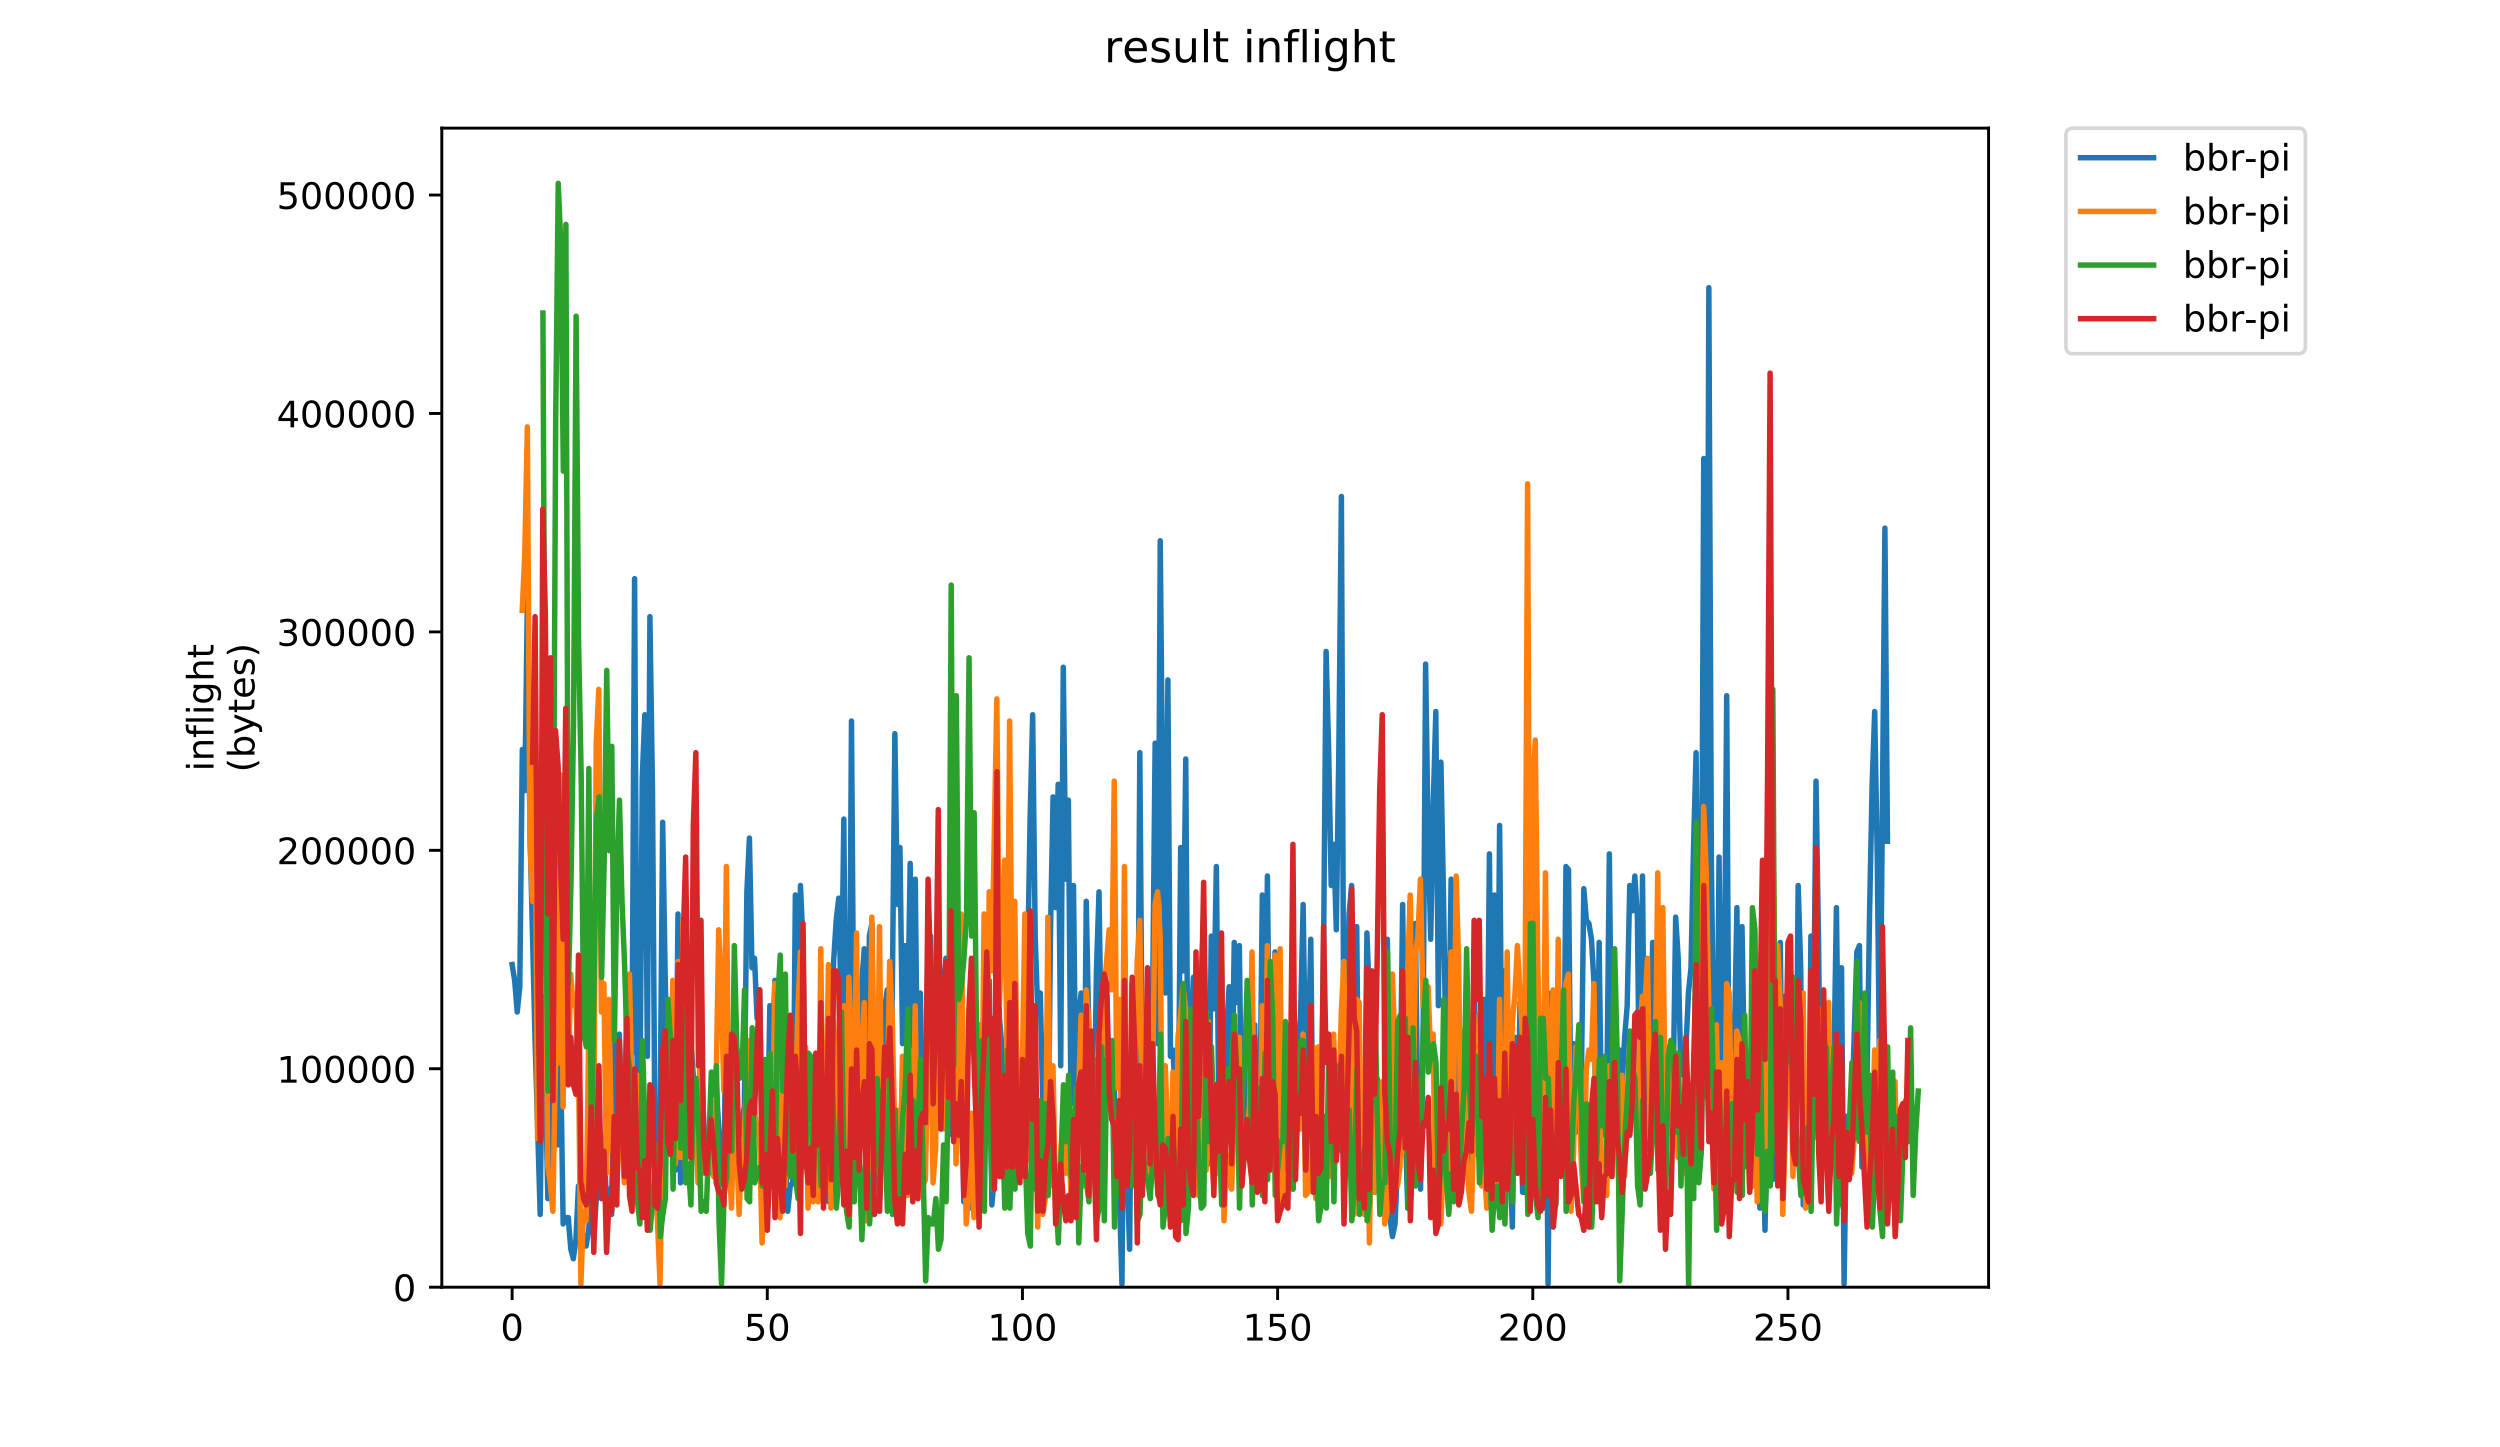 <?xml version="1.0" encoding="utf-8" standalone="no"?>
<!DOCTYPE svg PUBLIC "-//W3C//DTD SVG 1.1//EN"
  "http://www.w3.org/Graphics/SVG/1.1/DTD/svg11.dtd">
<!-- Created with matplotlib (https://matplotlib.org/) -->
<svg height="396pt" version="1.1" viewBox="0 0 684 396" width="684pt" xmlns="http://www.w3.org/2000/svg" xmlns:xlink="http://www.w3.org/1999/xlink">
 <defs>
  <style type="text/css">
*{stroke-linecap:butt;stroke-linejoin:round;}
  </style>
 </defs>
 <g id="figure_1">
  <g id="patch_1">
   <path d="M 0 396 
L 684 396 
L 684 0 
L 0 0 
z
" style="fill:#ffffff;"/>
  </g>
  <g id="axes_1">
   <g id="patch_2">
    <path d="M 120.879 352.174 
L 544.074 352.174 
L 544.074 35.062 
L 120.879 35.062 
z
" style="fill:#ffffff;"/>
   </g>
   <g id="matplotlib.axis_1">
    <g id="xtick_1">
     <g id="line2d_1">
      <defs>
       <path d="M 0 0 
L 0 3.5 
" id="meddf9f251f" style="stroke:#000000;stroke-width:0.8;"/>
      </defs>
      <g>
       <use style="stroke:#000000;stroke-width:0.8;" x="140.115" xlink:href="#meddf9f251f" y="352.174"/>
      </g>
     </g>
     <g id="text_1">
      <!-- 0 -->
      <defs>
       <path d="M 31.781 66.406 
Q 24.172 66.406 20.328 58.906 
Q 16.5 51.422 16.5 36.375 
Q 16.5 21.391 20.328 13.891 
Q 24.172 6.391 31.781 6.391 
Q 39.453 6.391 43.281 13.891 
Q 47.125 21.391 47.125 36.375 
Q 47.125 51.422 43.281 58.906 
Q 39.453 66.406 31.781 66.406 
z
M 31.781 74.219 
Q 44.047 74.219 50.516 64.516 
Q 56.984 54.828 56.984 36.375 
Q 56.984 17.969 50.516 8.266 
Q 44.047 -1.422 31.781 -1.422 
Q 19.531 -1.422 13.062 8.266 
Q 6.594 17.969 6.594 36.375 
Q 6.594 54.828 13.062 64.516 
Q 19.531 74.219 31.781 74.219 
z
" id="DejaVuSans-48"/>
      </defs>
      <g transform="translate(136.933 366.773)scale(0.1 -0.1)">
       <use xlink:href="#DejaVuSans-48"/>
      </g>
     </g>
    </g>
    <g id="xtick_2">
     <g id="line2d_2">
      <g>
       <use style="stroke:#000000;stroke-width:0.8;" x="209.928" xlink:href="#meddf9f251f" y="352.174"/>
      </g>
     </g>
     <g id="text_2">
      <!-- 50 -->
      <defs>
       <path d="M 10.797 72.906 
L 49.516 72.906 
L 49.516 64.594 
L 19.828 64.594 
L 19.828 46.734 
Q 21.969 47.469 24.109 47.828 
Q 26.266 48.188 28.422 48.188 
Q 40.625 48.188 47.75 41.5 
Q 54.891 34.812 54.891 23.391 
Q 54.891 11.625 47.562 5.094 
Q 40.234 -1.422 26.906 -1.422 
Q 22.312 -1.422 17.547 -0.641 
Q 12.797 0.141 7.719 1.703 
L 7.719 11.625 
Q 12.109 9.234 16.797 8.062 
Q 21.484 6.891 26.703 6.891 
Q 35.156 6.891 40.078 11.328 
Q 45.016 15.766 45.016 23.391 
Q 45.016 31 40.078 35.438 
Q 35.156 39.891 26.703 39.891 
Q 22.75 39.891 18.812 39.016 
Q 14.891 38.141 10.797 36.281 
z
" id="DejaVuSans-53"/>
      </defs>
      <g transform="translate(203.566 366.773)scale(0.1 -0.1)">
       <use xlink:href="#DejaVuSans-53"/>
       <use x="63.623" xlink:href="#DejaVuSans-48"/>
      </g>
     </g>
    </g>
    <g id="xtick_3">
     <g id="line2d_3">
      <g>
       <use style="stroke:#000000;stroke-width:0.8;" x="279.741" xlink:href="#meddf9f251f" y="352.174"/>
      </g>
     </g>
     <g id="text_3">
      <!-- 100 -->
      <defs>
       <path d="M 12.406 8.297 
L 28.516 8.297 
L 28.516 63.922 
L 10.984 60.406 
L 10.984 69.391 
L 28.422 72.906 
L 38.281 72.906 
L 38.281 8.297 
L 54.391 8.297 
L 54.391 0 
L 12.406 0 
z
" id="DejaVuSans-49"/>
      </defs>
      <g transform="translate(270.198 366.773)scale(0.1 -0.1)">
       <use xlink:href="#DejaVuSans-49"/>
       <use x="63.623" xlink:href="#DejaVuSans-48"/>
       <use x="127.246" xlink:href="#DejaVuSans-48"/>
      </g>
     </g>
    </g>
    <g id="xtick_4">
     <g id="line2d_4">
      <g>
       <use style="stroke:#000000;stroke-width:0.8;" x="349.555" xlink:href="#meddf9f251f" y="352.174"/>
      </g>
     </g>
     <g id="text_4">
      <!-- 150 -->
      <g transform="translate(340.011 366.773)scale(0.1 -0.1)">
       <use xlink:href="#DejaVuSans-49"/>
       <use x="63.623" xlink:href="#DejaVuSans-53"/>
       <use x="127.246" xlink:href="#DejaVuSans-48"/>
      </g>
     </g>
    </g>
    <g id="xtick_5">
     <g id="line2d_5">
      <g>
       <use style="stroke:#000000;stroke-width:0.8;" x="419.368" xlink:href="#meddf9f251f" y="352.174"/>
      </g>
     </g>
     <g id="text_5">
      <!-- 200 -->
      <defs>
       <path d="M 19.188 8.297 
L 53.609 8.297 
L 53.609 0 
L 7.328 0 
L 7.328 8.297 
Q 12.938 14.109 22.625 23.891 
Q 32.328 33.688 34.812 36.531 
Q 39.547 41.844 41.422 45.531 
Q 43.312 49.219 43.312 52.781 
Q 43.312 58.594 39.234 62.25 
Q 35.156 65.922 28.609 65.922 
Q 23.969 65.922 18.812 64.312 
Q 13.672 62.703 7.812 59.422 
L 7.812 69.391 
Q 13.766 71.781 18.938 73 
Q 24.125 74.219 28.422 74.219 
Q 39.75 74.219 46.484 68.547 
Q 53.219 62.891 53.219 53.422 
Q 53.219 48.922 51.531 44.891 
Q 49.859 40.875 45.406 35.406 
Q 44.188 33.984 37.641 27.219 
Q 31.109 20.453 19.188 8.297 
z
" id="DejaVuSans-50"/>
      </defs>
      <g transform="translate(409.824 366.773)scale(0.1 -0.1)">
       <use xlink:href="#DejaVuSans-50"/>
       <use x="63.623" xlink:href="#DejaVuSans-48"/>
       <use x="127.246" xlink:href="#DejaVuSans-48"/>
      </g>
     </g>
    </g>
    <g id="xtick_6">
     <g id="line2d_6">
      <g>
       <use style="stroke:#000000;stroke-width:0.8;" x="489.181" xlink:href="#meddf9f251f" y="352.174"/>
      </g>
     </g>
     <g id="text_6">
      <!-- 250 -->
      <g transform="translate(479.638 366.773)scale(0.1 -0.1)">
       <use xlink:href="#DejaVuSans-50"/>
       <use x="63.623" xlink:href="#DejaVuSans-53"/>
       <use x="127.246" xlink:href="#DejaVuSans-48"/>
      </g>
     </g>
    </g>
   </g>
   <g id="matplotlib.axis_2">
    <g id="ytick_1">
     <g id="line2d_7">
      <defs>
       <path d="M 0 0 
L -3.5 0 
" id="m43eecba543" style="stroke:#000000;stroke-width:0.8;"/>
      </defs>
      <g>
       <use style="stroke:#000000;stroke-width:0.8;" x="120.879" xlink:href="#m43eecba543" y="352.174"/>
      </g>
     </g>
     <g id="text_7">
      <!-- 0 -->
      <g transform="translate(107.516 355.973)scale(0.1 -0.1)">
       <use xlink:href="#DejaVuSans-48"/>
      </g>
     </g>
    </g>
    <g id="ytick_2">
     <g id="line2d_8">
      <g>
       <use style="stroke:#000000;stroke-width:0.8;" x="120.879" xlink:href="#m43eecba543" y="292.412"/>
      </g>
     </g>
     <g id="text_8">
      <!-- 100000 -->
      <g transform="translate(75.704 296.211)scale(0.1 -0.1)">
       <use xlink:href="#DejaVuSans-49"/>
       <use x="63.623" xlink:href="#DejaVuSans-48"/>
       <use x="127.246" xlink:href="#DejaVuSans-48"/>
       <use x="190.869" xlink:href="#DejaVuSans-48"/>
       <use x="254.492" xlink:href="#DejaVuSans-48"/>
       <use x="318.115" xlink:href="#DejaVuSans-48"/>
      </g>
     </g>
    </g>
    <g id="ytick_3">
     <g id="line2d_9">
      <g>
       <use style="stroke:#000000;stroke-width:0.8;" x="120.879" xlink:href="#m43eecba543" y="232.649"/>
      </g>
     </g>
     <g id="text_9">
      <!-- 200000 -->
      <g transform="translate(75.704 236.448)scale(0.1 -0.1)">
       <use xlink:href="#DejaVuSans-50"/>
       <use x="63.623" xlink:href="#DejaVuSans-48"/>
       <use x="127.246" xlink:href="#DejaVuSans-48"/>
       <use x="190.869" xlink:href="#DejaVuSans-48"/>
       <use x="254.492" xlink:href="#DejaVuSans-48"/>
       <use x="318.115" xlink:href="#DejaVuSans-48"/>
      </g>
     </g>
    </g>
    <g id="ytick_4">
     <g id="line2d_10">
      <g>
       <use style="stroke:#000000;stroke-width:0.8;" x="120.879" xlink:href="#m43eecba543" y="172.887"/>
      </g>
     </g>
     <g id="text_10">
      <!-- 300000 -->
      <defs>
       <path d="M 40.578 39.312 
Q 47.656 37.797 51.625 33 
Q 55.609 28.219 55.609 21.188 
Q 55.609 10.406 48.188 4.484 
Q 40.766 -1.422 27.094 -1.422 
Q 22.516 -1.422 17.656 -0.516 
Q 12.797 0.391 7.625 2.203 
L 7.625 11.719 
Q 11.719 9.328 16.594 8.109 
Q 21.484 6.891 26.812 6.891 
Q 36.078 6.891 40.938 10.547 
Q 45.797 14.203 45.797 21.188 
Q 45.797 27.641 41.281 31.266 
Q 36.766 34.906 28.719 34.906 
L 20.219 34.906 
L 20.219 43.016 
L 29.109 43.016 
Q 36.375 43.016 40.234 45.922 
Q 44.094 48.828 44.094 54.297 
Q 44.094 59.906 40.109 62.906 
Q 36.141 65.922 28.719 65.922 
Q 24.656 65.922 20.016 65.031 
Q 15.375 64.156 9.812 62.312 
L 9.812 71.094 
Q 15.438 72.656 20.344 73.438 
Q 25.25 74.219 29.594 74.219 
Q 40.828 74.219 47.359 69.109 
Q 53.906 64.016 53.906 55.328 
Q 53.906 49.266 50.438 45.094 
Q 46.969 40.922 40.578 39.312 
z
" id="DejaVuSans-51"/>
      </defs>
      <g transform="translate(75.704 176.686)scale(0.1 -0.1)">
       <use xlink:href="#DejaVuSans-51"/>
       <use x="63.623" xlink:href="#DejaVuSans-48"/>
       <use x="127.246" xlink:href="#DejaVuSans-48"/>
       <use x="190.869" xlink:href="#DejaVuSans-48"/>
       <use x="254.492" xlink:href="#DejaVuSans-48"/>
       <use x="318.115" xlink:href="#DejaVuSans-48"/>
      </g>
     </g>
    </g>
    <g id="ytick_5">
     <g id="line2d_11">
      <g>
       <use style="stroke:#000000;stroke-width:0.8;" x="120.879" xlink:href="#m43eecba543" y="113.124"/>
      </g>
     </g>
     <g id="text_11">
      <!-- 400000 -->
      <defs>
       <path d="M 37.797 64.312 
L 12.891 25.391 
L 37.797 25.391 
z
M 35.203 72.906 
L 47.609 72.906 
L 47.609 25.391 
L 58.016 25.391 
L 58.016 17.188 
L 47.609 17.188 
L 47.609 0 
L 37.797 0 
L 37.797 17.188 
L 4.891 17.188 
L 4.891 26.703 
z
" id="DejaVuSans-52"/>
      </defs>
      <g transform="translate(75.704 116.923)scale(0.1 -0.1)">
       <use xlink:href="#DejaVuSans-52"/>
       <use x="63.623" xlink:href="#DejaVuSans-48"/>
       <use x="127.246" xlink:href="#DejaVuSans-48"/>
       <use x="190.869" xlink:href="#DejaVuSans-48"/>
       <use x="254.492" xlink:href="#DejaVuSans-48"/>
       <use x="318.115" xlink:href="#DejaVuSans-48"/>
      </g>
     </g>
    </g>
    <g id="ytick_6">
     <g id="line2d_12">
      <g>
       <use style="stroke:#000000;stroke-width:0.8;" x="120.879" xlink:href="#m43eecba543" y="53.362"/>
      </g>
     </g>
     <g id="text_12">
      <!-- 500000 -->
      <g transform="translate(75.704 57.161)scale(0.1 -0.1)">
       <use xlink:href="#DejaVuSans-53"/>
       <use x="63.623" xlink:href="#DejaVuSans-48"/>
       <use x="127.246" xlink:href="#DejaVuSans-48"/>
       <use x="190.869" xlink:href="#DejaVuSans-48"/>
       <use x="254.492" xlink:href="#DejaVuSans-48"/>
       <use x="318.115" xlink:href="#DejaVuSans-48"/>
      </g>
     </g>
    </g>
    <g id="text_13">
     <!-- inflight -->
     <defs>
      <path d="M 9.422 54.688 
L 18.406 54.688 
L 18.406 0 
L 9.422 0 
z
M 9.422 75.984 
L 18.406 75.984 
L 18.406 64.594 
L 9.422 64.594 
z
" id="DejaVuSans-105"/>
      <path d="M 54.891 33.016 
L 54.891 0 
L 45.906 0 
L 45.906 32.719 
Q 45.906 40.484 42.875 44.328 
Q 39.844 48.188 33.797 48.188 
Q 26.516 48.188 22.312 43.547 
Q 18.109 38.922 18.109 30.906 
L 18.109 0 
L 9.078 0 
L 9.078 54.688 
L 18.109 54.688 
L 18.109 46.188 
Q 21.344 51.125 25.703 53.562 
Q 30.078 56 35.797 56 
Q 45.219 56 50.047 50.172 
Q 54.891 44.344 54.891 33.016 
z
" id="DejaVuSans-110"/>
      <path d="M 37.109 75.984 
L 37.109 68.5 
L 28.516 68.5 
Q 23.688 68.5 21.797 66.547 
Q 19.922 64.594 19.922 59.516 
L 19.922 54.688 
L 34.719 54.688 
L 34.719 47.703 
L 19.922 47.703 
L 19.922 0 
L 10.891 0 
L 10.891 47.703 
L 2.297 47.703 
L 2.297 54.688 
L 10.891 54.688 
L 10.891 58.5 
Q 10.891 67.625 15.141 71.797 
Q 19.391 75.984 28.609 75.984 
z
" id="DejaVuSans-102"/>
      <path d="M 9.422 75.984 
L 18.406 75.984 
L 18.406 0 
L 9.422 0 
z
" id="DejaVuSans-108"/>
      <path d="M 45.406 27.984 
Q 45.406 37.75 41.375 43.109 
Q 37.359 48.484 30.078 48.484 
Q 22.859 48.484 18.828 43.109 
Q 14.797 37.75 14.797 27.984 
Q 14.797 18.266 18.828 12.891 
Q 22.859 7.516 30.078 7.516 
Q 37.359 7.516 41.375 12.891 
Q 45.406 18.266 45.406 27.984 
z
M 54.391 6.781 
Q 54.391 -7.172 48.188 -13.984 
Q 42 -20.797 29.203 -20.797 
Q 24.469 -20.797 20.266 -20.094 
Q 16.062 -19.391 12.109 -17.922 
L 12.109 -9.188 
Q 16.062 -11.328 19.922 -12.344 
Q 23.781 -13.375 27.781 -13.375 
Q 36.625 -13.375 41.016 -8.766 
Q 45.406 -4.156 45.406 5.172 
L 45.406 9.625 
Q 42.625 4.781 38.281 2.391 
Q 33.938 0 27.875 0 
Q 17.828 0 11.672 7.656 
Q 5.516 15.328 5.516 27.984 
Q 5.516 40.672 11.672 48.328 
Q 17.828 56 27.875 56 
Q 33.938 56 38.281 53.609 
Q 42.625 51.219 45.406 46.391 
L 45.406 54.688 
L 54.391 54.688 
z
" id="DejaVuSans-103"/>
      <path d="M 54.891 33.016 
L 54.891 0 
L 45.906 0 
L 45.906 32.719 
Q 45.906 40.484 42.875 44.328 
Q 39.844 48.188 33.797 48.188 
Q 26.516 48.188 22.312 43.547 
Q 18.109 38.922 18.109 30.906 
L 18.109 0 
L 9.078 0 
L 9.078 75.984 
L 18.109 75.984 
L 18.109 46.188 
Q 21.344 51.125 25.703 53.562 
Q 30.078 56 35.797 56 
Q 45.219 56 50.047 50.172 
Q 54.891 44.344 54.891 33.016 
z
" id="DejaVuSans-104"/>
      <path d="M 18.312 70.219 
L 18.312 54.688 
L 36.812 54.688 
L 36.812 47.703 
L 18.312 47.703 
L 18.312 18.016 
Q 18.312 11.328 20.141 9.422 
Q 21.969 7.516 27.594 7.516 
L 36.812 7.516 
L 36.812 0 
L 27.594 0 
Q 17.188 0 13.234 3.875 
Q 9.281 7.766 9.281 18.016 
L 9.281 47.703 
L 2.688 47.703 
L 2.688 54.688 
L 9.281 54.688 
L 9.281 70.219 
z
" id="DejaVuSans-116"/>
     </defs>
     <g transform="translate(58.426 211.018)rotate(-90)scale(0.1 -0.1)">
      <use xlink:href="#DejaVuSans-105"/>
      <use x="27.783" xlink:href="#DejaVuSans-110"/>
      <use x="91.162" xlink:href="#DejaVuSans-102"/>
      <use x="126.367" xlink:href="#DejaVuSans-108"/>
      <use x="154.15" xlink:href="#DejaVuSans-105"/>
      <use x="181.934" xlink:href="#DejaVuSans-103"/>
      <use x="245.41" xlink:href="#DejaVuSans-104"/>
      <use x="308.789" xlink:href="#DejaVuSans-116"/>
     </g>
     <!-- (bytes) -->
     <defs>
      <path d="M 31 75.875 
Q 24.469 64.656 21.281 53.656 
Q 18.109 42.672 18.109 31.391 
Q 18.109 20.125 21.312 9.062 
Q 24.516 -2 31 -13.188 
L 23.188 -13.188 
Q 15.875 -1.703 12.234 9.375 
Q 8.594 20.453 8.594 31.391 
Q 8.594 42.281 12.203 53.312 
Q 15.828 64.359 23.188 75.875 
z
" id="DejaVuSans-40"/>
      <path d="M 48.688 27.297 
Q 48.688 37.203 44.609 42.844 
Q 40.531 48.484 33.406 48.484 
Q 26.266 48.484 22.188 42.844 
Q 18.109 37.203 18.109 27.297 
Q 18.109 17.391 22.188 11.75 
Q 26.266 6.109 33.406 6.109 
Q 40.531 6.109 44.609 11.75 
Q 48.688 17.391 48.688 27.297 
z
M 18.109 46.391 
Q 20.953 51.266 25.266 53.625 
Q 29.594 56 35.594 56 
Q 45.562 56 51.781 48.094 
Q 58.016 40.188 58.016 27.297 
Q 58.016 14.406 51.781 6.484 
Q 45.562 -1.422 35.594 -1.422 
Q 29.594 -1.422 25.266 0.953 
Q 20.953 3.328 18.109 8.203 
L 18.109 0 
L 9.078 0 
L 9.078 75.984 
L 18.109 75.984 
z
" id="DejaVuSans-98"/>
      <path d="M 32.172 -5.078 
Q 28.375 -14.844 24.75 -17.812 
Q 21.141 -20.797 15.094 -20.797 
L 7.906 -20.797 
L 7.906 -13.281 
L 13.188 -13.281 
Q 16.891 -13.281 18.938 -11.516 
Q 21 -9.766 23.484 -3.219 
L 25.094 0.875 
L 2.984 54.688 
L 12.5 54.688 
L 29.594 11.922 
L 46.688 54.688 
L 56.203 54.688 
z
" id="DejaVuSans-121"/>
      <path d="M 56.203 29.594 
L 56.203 25.203 
L 14.891 25.203 
Q 15.484 15.922 20.484 11.062 
Q 25.484 6.203 34.422 6.203 
Q 39.594 6.203 44.453 7.469 
Q 49.312 8.734 54.109 11.281 
L 54.109 2.781 
Q 49.266 0.734 44.188 -0.344 
Q 39.109 -1.422 33.891 -1.422 
Q 20.797 -1.422 13.156 6.188 
Q 5.516 13.812 5.516 26.812 
Q 5.516 40.234 12.766 48.109 
Q 20.016 56 32.328 56 
Q 43.359 56 49.781 48.891 
Q 56.203 41.797 56.203 29.594 
z
M 47.219 32.234 
Q 47.125 39.594 43.094 43.984 
Q 39.062 48.391 32.422 48.391 
Q 24.906 48.391 20.391 44.141 
Q 15.875 39.891 15.188 32.172 
z
" id="DejaVuSans-101"/>
      <path d="M 44.281 53.078 
L 44.281 44.578 
Q 40.484 46.531 36.375 47.5 
Q 32.281 48.484 27.875 48.484 
Q 21.188 48.484 17.844 46.438 
Q 14.5 44.391 14.5 40.281 
Q 14.5 37.156 16.891 35.375 
Q 19.281 33.594 26.516 31.984 
L 29.594 31.297 
Q 39.156 29.25 43.188 25.516 
Q 47.219 21.781 47.219 15.094 
Q 47.219 7.469 41.188 3.016 
Q 35.156 -1.422 24.609 -1.422 
Q 20.219 -1.422 15.453 -0.562 
Q 10.688 0.297 5.422 2 
L 5.422 11.281 
Q 10.406 8.688 15.234 7.391 
Q 20.062 6.109 24.812 6.109 
Q 31.156 6.109 34.562 8.281 
Q 37.984 10.453 37.984 14.406 
Q 37.984 18.062 35.516 20.016 
Q 33.062 21.969 24.703 23.781 
L 21.578 24.516 
Q 13.234 26.266 9.516 29.906 
Q 5.812 33.547 5.812 39.891 
Q 5.812 47.609 11.281 51.797 
Q 16.75 56 26.812 56 
Q 31.781 56 36.172 55.266 
Q 40.578 54.547 44.281 53.078 
z
" id="DejaVuSans-115"/>
      <path d="M 8.016 75.875 
L 15.828 75.875 
Q 23.141 64.359 26.781 53.312 
Q 30.422 42.281 30.422 31.391 
Q 30.422 20.453 26.781 9.375 
Q 23.141 -1.703 15.828 -13.188 
L 8.016 -13.188 
Q 14.5 -2 17.703 9.062 
Q 20.906 20.125 20.906 31.391 
Q 20.906 42.672 17.703 53.656 
Q 14.5 64.656 8.016 75.875 
z
" id="DejaVuSans-41"/>
     </defs>
     <g transform="translate(69.624 211.295)rotate(-90)scale(0.1 -0.1)">
      <use xlink:href="#DejaVuSans-40"/>
      <use x="39.014" xlink:href="#DejaVuSans-98"/>
      <use x="102.49" xlink:href="#DejaVuSans-121"/>
      <use x="161.67" xlink:href="#DejaVuSans-116"/>
      <use x="200.879" xlink:href="#DejaVuSans-101"/>
      <use x="262.402" xlink:href="#DejaVuSans-115"/>
      <use x="314.502" xlink:href="#DejaVuSans-41"/>
     </g>
    </g>
   </g>
   <g id="line2d_13">
    <path clip-path="url(#p3754d64831)" d="M 140.115 263.907 
L 140.813 268.234 
L 141.511 276.888 
L 142.209 269.965 
L 142.907 205.063 
L 143.605 216.312 
L 144.304 162.66 
L 145.002 227.562 
L 146.398 284.676 
L 147.794 332.271 
L 148.492 272.561 
L 149.19 293.33 
L 149.889 327.944 
L 150.587 316.694 
L 151.285 288.137 
L 151.983 283.811 
L 152.681 313.233 
L 153.379 289.868 
L 154.077 334.867 
L 154.776 333.136 
L 155.474 333.136 
L 156.172 341.79 
L 156.87 344.386 
L 157.568 339.194 
L 158.266 324.483 
L 158.964 336.598 
L 159.662 338.328 
L 160.361 340.924 
L 161.059 336.598 
L 161.757 327.079 
L 162.455 338.328 
L 163.153 327.944 
L 163.851 321.021 
L 165.248 310.637 
L 165.946 330.54 
L 166.644 325.348 
L 167.342 332.271 
L 168.04 285.541 
L 168.738 314.098 
L 169.436 282.945 
L 170.134 309.771 
L 170.833 312.368 
L 171.531 269.965 
L 172.229 292.464 
L 172.927 287.272 
L 173.625 158.333 
L 174.323 294.195 
L 175.021 310.637 
L 175.72 212.851 
L 176.418 195.544 
L 177.116 289.003 
L 177.814 168.718 
L 178.512 215.447 
L 179.21 314.964 
L 179.908 318.425 
L 180.606 304.579 
L 181.305 224.966 
L 182.003 267.369 
L 182.701 300.252 
L 183.399 314.964 
L 184.097 269.099 
L 184.795 320.156 
L 185.493 250.062 
L 186.192 323.617 
L 186.89 284.676 
L 187.588 284.676 
L 188.286 296.791 
L 188.984 284.676 
L 190.38 303.714 
L 191.078 323.617 
L 191.777 288.137 
L 192.475 305.445 
L 193.173 319.29 
L 193.871 321.021 
L 194.569 308.041 
L 195.267 304.579 
L 195.965 296.791 
L 196.664 308.906 
L 197.362 314.964 
L 198.06 324.483 
L 198.758 263.042 
L 199.456 314.098 
L 200.154 324.483 
L 200.852 287.272 
L 201.55 298.522 
L 202.249 322.752 
L 202.947 306.31 
L 203.645 302.849 
L 204.343 244.004 
L 205.041 229.293 
L 205.739 264.773 
L 206.437 262.177 
L 207.136 278.618 
L 207.834 270.83 
L 208.532 310.637 
L 209.23 297.656 
L 209.928 316.694 
L 210.626 275.157 
L 211.324 287.272 
L 212.022 268.234 
L 212.721 320.156 
L 213.419 325.348 
L 214.117 323.617 
L 214.815 314.098 
L 215.513 331.405 
L 216.211 324.483 
L 216.909 323.617 
L 217.608 244.869 
L 218.306 285.541 
L 219.004 242.273 
L 219.702 257.85 
L 220.4 319.29 
L 221.098 319.29 
L 221.796 308.906 
L 222.494 325.348 
L 223.193 296.791 
L 223.891 314.964 
L 224.589 293.33 
L 225.287 316.694 
L 225.985 321.021 
L 226.683 328.809 
L 227.381 289.868 
L 228.08 263.042 
L 228.778 251.792 
L 229.476 245.735 
L 230.174 276.888 
L 230.872 224.101 
L 231.57 311.502 
L 232.268 307.175 
L 232.966 197.274 
L 233.665 295.06 
L 234.363 280.349 
L 235.061 310.637 
L 235.759 269.099 
L 236.457 259.581 
L 237.155 323.617 
L 237.853 256.119 
L 238.552 252.658 
L 239.25 315.829 
L 239.948 310.637 
L 240.646 327.944 
L 241.344 305.445 
L 242.042 276.022 
L 242.74 270.83 
L 243.438 305.445 
L 244.137 271.696 
L 244.835 200.736 
L 245.533 247.465 
L 246.231 231.889 
L 246.929 285.541 
L 247.627 258.715 
L 248.325 280.349 
L 249.024 236.216 
L 249.722 297.656 
L 250.42 240.543 
L 251.118 307.175 
L 251.816 271.696 
L 252.514 312.368 
L 253.212 314.964 
L 253.91 256.984 
L 254.609 256.119 
L 255.307 293.33 
L 256.703 257.85 
L 257.401 272.561 
L 258.099 272.561 
L 258.797 262.177 
L 259.496 310.637 
L 260.194 288.137 
L 260.892 294.195 
L 261.59 313.233 
L 262.288 258.715 
L 262.986 276.022 
L 263.684 328.809 
L 264.382 321.887 
L 265.081 316.694 
L 265.779 330.54 
L 266.477 325.348 
L 267.175 322.752 
L 267.873 322.752 
L 268.571 313.233 
L 269.269 292.464 
L 269.968 276.022 
L 270.666 268.234 
L 271.364 329.675 
L 272.062 321.887 
L 272.76 244.004 
L 273.458 278.618 
L 274.854 295.06 
L 275.553 302.849 
L 276.251 327.944 
L 276.949 286.407 
L 277.647 263.907 
L 278.345 312.368 
L 279.043 314.964 
L 279.741 295.926 
L 280.44 304.579 
L 281.836 224.101 
L 282.534 195.544 
L 283.232 256.119 
L 283.93 276.888 
L 284.628 271.696 
L 285.326 303.714 
L 286.025 301.983 
L 286.723 323.617 
L 287.421 254.388 
L 288.119 218.043 
L 288.817 248.331 
L 289.515 214.582 
L 290.213 291.599 
L 290.911 182.563 
L 291.61 240.543 
L 292.308 218.909 
L 293.006 301.983 
L 293.704 242.273 
L 294.402 303.714 
L 295.1 278.618 
L 295.798 271.696 
L 296.497 323.617 
L 297.195 246.6 
L 297.893 282.08 
L 298.591 306.31 
L 299.289 312.368 
L 299.987 265.638 
L 300.685 244.004 
L 301.383 291.599 
L 302.082 283.811 
L 302.78 272.561 
L 303.478 301.118 
L 304.176 303.714 
L 304.874 296.791 
L 305.572 327.079 
L 306.27 327.079 
L 306.969 351.309 
L 307.667 269.099 
L 308.365 320.156 
L 309.063 341.79 
L 309.761 269.099 
L 310.459 295.06 
L 311.157 315.829 
L 311.855 205.928 
L 312.554 299.387 
L 313.252 301.118 
L 313.95 307.175 
L 314.648 308.041 
L 315.346 274.292 
L 316.044 203.332 
L 316.742 285.541 
L 317.441 147.949 
L 318.139 223.235 
L 318.837 271.696 
L 319.535 186.025 
L 320.233 289.003 
L 320.931 287.272 
L 322.327 315.829 
L 323.026 231.889 
L 323.724 265.638 
L 324.422 207.659 
L 325.12 318.425 
L 325.818 282.945 
L 326.516 267.369 
L 327.214 275.157 
L 327.913 316.694 
L 328.611 269.965 
L 329.309 250.927 
L 330.007 297.656 
L 330.705 318.425 
L 331.403 256.119 
L 332.101 276.022 
L 332.799 237.081 
L 333.498 308.041 
L 334.196 263.042 
L 334.894 321.887 
L 335.592 282.08 
L 336.29 269.965 
L 336.988 306.31 
L 337.686 257.85 
L 338.385 274.292 
L 339.083 258.715 
L 339.781 314.098 
L 340.479 316.694 
L 341.177 291.599 
L 341.875 307.175 
L 342.573 309.771 
L 343.271 280.349 
L 343.97 320.156 
L 344.668 308.906 
L 345.366 244.869 
L 346.064 304.579 
L 346.762 239.677 
L 347.46 304.579 
L 348.158 285.541 
L 348.857 260.446 
L 349.555 322.752 
L 350.951 324.483 
L 351.649 305.445 
L 352.347 321.021 
L 353.045 280.349 
L 353.743 315.829 
L 354.442 302.849 
L 355.14 286.407 
L 355.838 277.753 
L 356.536 247.465 
L 357.234 295.06 
L 357.932 288.137 
L 358.63 256.984 
L 359.329 321.887 
L 360.027 306.31 
L 360.725 325.348 
L 361.423 308.041 
L 362.121 260.446 
L 362.819 178.237 
L 363.517 205.063 
L 364.215 242.273 
L 364.914 231.024 
L 365.612 254.388 
L 366.31 205.063 
L 367.008 135.834 
L 367.706 298.522 
L 368.404 282.945 
L 369.102 250.062 
L 369.801 242.273 
L 370.499 325.348 
L 371.197 253.523 
L 371.895 326.213 
L 372.593 314.098 
L 373.291 315.829 
L 373.989 255.254 
L 374.687 274.292 
L 375.386 273.426 
L 376.084 326.213 
L 376.782 295.06 
L 377.48 301.118 
L 378.876 331.405 
L 379.574 256.984 
L 380.273 333.136 
L 380.971 338.328 
L 381.669 334.867 
L 383.065 302.849 
L 383.763 247.465 
L 384.461 308.041 
L 385.159 330.54 
L 385.858 246.6 
L 386.556 309.771 
L 387.254 252.658 
L 387.952 309.771 
L 388.65 325.348 
L 389.348 286.407 
L 390.046 181.698 
L 390.745 229.293 
L 391.443 256.984 
L 392.141 219.774 
L 392.839 194.678 
L 393.537 275.157 
L 394.235 208.524 
L 394.933 244.869 
L 395.631 290.734 
L 396.33 288.137 
L 397.028 240.543 
L 397.726 292.464 
L 398.424 249.196 
L 399.122 326.213 
L 399.82 306.31 
L 400.518 300.252 
L 401.217 289.003 
L 401.915 309.771 
L 402.613 320.156 
L 403.311 270.83 
L 404.009 303.714 
L 404.707 280.349 
L 405.405 308.906 
L 406.103 273.426 
L 406.802 308.041 
L 407.5 233.62 
L 408.198 310.637 
L 408.896 244.869 
L 409.594 307.175 
L 410.292 225.831 
L 410.99 303.714 
L 411.689 265.638 
L 412.387 322.752 
L 413.085 316.694 
L 413.783 335.732 
L 414.481 283.811 
L 415.179 316.694 
L 415.877 274.292 
L 416.575 326.213 
L 417.274 326.213 
L 417.972 186.025 
L 418.67 325.348 
L 419.368 243.139 
L 420.066 316.694 
L 420.764 291.599 
L 421.462 308.906 
L 422.161 330.54 
L 422.859 271.696 
L 423.557 351.309 
L 424.255 271.696 
L 424.953 327.079 
L 425.651 329.675 
L 426.349 267.369 
L 427.047 306.31 
L 427.746 308.906 
L 428.444 237.081 
L 429.142 237.946 
L 429.84 310.637 
L 430.538 285.541 
L 431.236 309.771 
L 431.934 308.041 
L 432.633 297.656 
L 433.331 243.139 
L 434.029 251.792 
L 434.727 252.658 
L 435.425 256.984 
L 436.123 269.099 
L 436.821 320.156 
L 437.519 257.85 
L 438.218 310.637 
L 438.916 296.791 
L 439.614 300.252 
L 440.312 233.62 
L 441.01 299.387 
L 441.708 271.696 
L 442.406 300.252 
L 443.105 287.272 
L 443.803 296.791 
L 444.501 283.811 
L 445.199 275.157 
L 445.897 242.273 
L 446.595 249.196 
L 447.293 239.677 
L 447.991 250.927 
L 448.69 313.233 
L 449.388 239.677 
L 450.086 314.964 
L 450.784 303.714 
L 451.482 289.868 
L 452.18 257.85 
L 452.878 259.581 
L 453.577 269.965 
L 454.275 305.445 
L 454.973 263.907 
L 455.671 321.887 
L 456.369 297.656 
L 457.067 297.656 
L 457.765 298.522 
L 458.463 250.927 
L 459.162 262.177 
L 459.86 292.464 
L 460.558 294.195 
L 461.256 287.272 
L 461.954 271.696 
L 462.652 264.773 
L 463.35 231.889 
L 464.049 205.928 
L 464.747 278.618 
L 465.445 279.484 
L 466.143 125.449 
L 466.841 281.215 
L 467.539 78.72 
L 468.237 236.216 
L 468.935 291.599 
L 469.634 314.964 
L 470.332 234.485 
L 471.03 303.714 
L 471.728 280.349 
L 472.426 190.352 
L 473.124 318.425 
L 473.822 277.753 
L 474.521 285.541 
L 475.219 248.331 
L 475.917 321.021 
L 476.615 253.523 
L 477.313 295.06 
L 478.011 294.195 
L 478.709 321.887 
L 480.106 298.522 
L 481.502 330.54 
L 482.2 301.983 
L 482.898 336.598 
L 483.596 301.983 
L 484.294 303.714 
L 484.993 322.752 
L 485.691 260.446 
L 486.389 273.426 
L 487.087 257.85 
L 487.785 322.752 
L 488.483 272.561 
L 489.181 288.137 
L 489.879 269.965 
L 490.578 312.368 
L 491.276 318.425 
L 491.974 242.273 
L 492.672 264.773 
L 493.37 329.675 
L 494.068 328.809 
L 494.766 326.213 
L 495.465 256.119 
L 496.163 284.676 
L 496.861 213.716 
L 497.559 257.85 
L 498.257 321.021 
L 498.955 275.157 
L 499.653 309.771 
L 500.351 325.348 
L 501.05 313.233 
L 501.748 291.599 
L 502.446 248.331 
L 503.144 306.31 
L 503.842 264.773 
L 504.54 351.309 
L 505.238 305.445 
L 505.937 309.771 
L 506.635 304.579 
L 508.031 260.446 
L 508.729 258.715 
L 509.427 319.29 
L 510.125 289.868 
L 510.823 295.06 
L 511.522 249.196 
L 512.22 214.582 
L 512.918 194.678 
L 513.616 234.485 
L 514.314 299.387 
L 515.71 144.487 
L 516.408 230.158 
L 516.408 230.158 
" style="fill:none;stroke:#1f77b4;stroke-linecap:square;stroke-width:1.5;"/>
   </g>
   <g id="line2d_14">
    <path clip-path="url(#p3754d64831)" d="M 142.885 166.987 
L 143.583 151.41 
L 144.281 116.796 
L 144.979 229.293 
L 145.677 246.6 
L 146.376 206.793 
L 147.074 311.502 
L 148.47 202.467 
L 149.168 244.004 
L 149.866 319.29 
L 150.564 323.617 
L 151.263 331.405 
L 151.961 291.599 
L 152.659 290.734 
L 153.357 211.986 
L 154.055 302.849 
L 154.753 257.85 
L 155.451 296.791 
L 156.149 266.503 
L 156.848 275.157 
L 157.546 275.157 
L 158.244 288.137 
L 158.942 351.309 
L 159.64 331.405 
L 160.338 334.002 
L 161.036 285.541 
L 161.735 297.656 
L 162.433 315.829 
L 163.131 203.332 
L 163.829 188.621 
L 164.527 276.888 
L 165.225 269.099 
L 165.923 321.021 
L 166.621 273.426 
L 167.32 314.964 
L 168.018 305.445 
L 168.716 324.483 
L 169.414 297.656 
L 170.112 313.233 
L 170.81 323.617 
L 171.508 297.656 
L 172.207 266.503 
L 172.905 299.387 
L 173.603 315.829 
L 174.301 294.195 
L 174.999 313.233 
L 175.697 321.021 
L 176.395 320.156 
L 177.093 301.983 
L 177.792 315.829 
L 178.49 312.368 
L 179.886 334.002 
L 180.584 351.309 
L 181.282 308.041 
L 181.98 294.195 
L 182.679 308.041 
L 183.377 309.771 
L 184.075 268.234 
L 184.773 318.425 
L 185.471 263.042 
L 186.169 316.694 
L 186.867 251.792 
L 187.565 320.156 
L 188.264 272.561 
L 188.962 282.08 
L 189.66 310.637 
L 190.358 310.637 
L 191.056 323.617 
L 191.754 262.177 
L 192.452 321.021 
L 193.151 318.425 
L 193.849 314.964 
L 194.547 309.771 
L 195.245 321.887 
L 195.943 295.926 
L 196.641 254.388 
L 197.339 270.83 
L 198.037 298.522 
L 198.736 237.081 
L 199.434 314.964 
L 200.132 330.54 
L 200.83 300.252 
L 201.528 313.233 
L 202.226 332.271 
L 202.924 312.368 
L 203.623 311.502 
L 204.321 292.464 
L 205.019 284.676 
L 205.717 295.926 
L 206.415 303.714 
L 207.113 308.906 
L 207.811 311.502 
L 208.509 340.059 
L 209.906 308.041 
L 210.604 315.829 
L 211.302 313.233 
L 212 269.099 
L 212.698 289.868 
L 213.396 333.136 
L 214.095 289.868 
L 214.793 324.483 
L 215.491 298.522 
L 216.189 295.926 
L 216.887 308.906 
L 217.585 304.579 
L 218.283 276.888 
L 218.981 260.446 
L 219.68 289.868 
L 220.378 286.407 
L 221.076 330.54 
L 221.774 318.425 
L 222.472 328.809 
L 223.17 318.425 
L 223.868 328.809 
L 224.567 259.581 
L 225.265 321.021 
L 225.963 311.502 
L 226.661 263.907 
L 227.359 330.54 
L 228.057 279.484 
L 228.755 291.599 
L 229.453 308.041 
L 230.152 319.29 
L 230.85 275.157 
L 231.548 329.675 
L 232.246 267.369 
L 232.944 285.541 
L 233.642 310.637 
L 234.34 255.254 
L 235.039 314.098 
L 235.737 292.464 
L 236.435 274.292 
L 237.133 334.002 
L 237.831 310.637 
L 238.529 250.927 
L 239.227 302.849 
L 239.925 320.156 
L 240.624 253.523 
L 241.322 314.964 
L 242.02 314.964 
L 242.718 302.849 
L 243.416 263.042 
L 244.114 278.618 
L 244.812 310.637 
L 245.511 303.714 
L 246.209 325.348 
L 246.907 289.003 
L 247.605 323.617 
L 248.303 327.079 
L 249.001 287.272 
L 249.699 324.483 
L 250.397 275.157 
L 251.096 327.944 
L 251.794 314.964 
L 252.492 324.483 
L 253.19 322.752 
L 253.888 282.945 
L 254.586 276.022 
L 255.284 323.617 
L 255.983 314.098 
L 256.681 271.696 
L 257.379 276.888 
L 258.077 308.906 
L 258.775 268.234 
L 259.473 283.811 
L 260.171 282.945 
L 260.869 273.426 
L 261.568 318.425 
L 262.266 304.579 
L 262.964 250.062 
L 263.662 301.118 
L 264.36 334.867 
L 265.058 326.213 
L 265.756 304.579 
L 266.454 333.136 
L 267.153 293.33 
L 267.851 280.349 
L 268.549 315.829 
L 269.247 250.062 
L 269.945 293.33 
L 270.643 244.004 
L 271.341 265.638 
L 272.738 191.217 
L 273.436 275.157 
L 274.832 235.35 
L 275.53 290.734 
L 276.228 197.274 
L 276.926 279.484 
L 277.625 246.6 
L 278.323 298.522 
L 279.021 317.56 
L 279.719 290.734 
L 280.417 250.062 
L 281.115 280.349 
L 281.813 317.56 
L 282.512 314.964 
L 283.21 297.656 
L 283.908 335.732 
L 284.606 302.849 
L 285.304 332.271 
L 286.002 327.944 
L 286.7 250.927 
L 287.398 324.483 
L 288.097 291.599 
L 288.795 330.54 
L 289.493 332.271 
L 290.191 315.829 
L 290.889 305.445 
L 291.587 321.021 
L 292.285 307.175 
L 292.984 326.213 
L 293.682 309.771 
L 294.38 315.829 
L 295.078 300.252 
L 295.776 277.753 
L 296.474 324.483 
L 297.172 270.83 
L 297.87 279.484 
L 298.569 308.041 
L 299.267 316.694 
L 299.965 296.791 
L 300.663 282.945 
L 301.361 303.714 
L 302.059 271.696 
L 303.456 254.388 
L 304.154 270.83 
L 304.852 213.716 
L 305.55 297.656 
L 306.248 273.426 
L 306.946 318.425 
L 307.644 237.081 
L 308.342 320.156 
L 309.739 288.137 
L 310.437 304.579 
L 311.135 263.042 
L 311.833 251.792 
L 312.531 306.31 
L 313.229 307.175 
L 313.928 289.003 
L 314.626 324.483 
L 315.324 296.791 
L 316.022 247.465 
L 316.72 244.004 
L 317.418 256.119 
L 318.116 321.021 
L 318.814 291.599 
L 319.513 310.637 
L 320.211 333.136 
L 320.909 293.33 
L 321.607 328.809 
L 322.305 283.811 
L 323.003 277.753 
L 323.701 269.965 
L 324.4 276.022 
L 325.098 295.06 
L 325.796 325.348 
L 326.494 292.464 
L 327.192 289.003 
L 327.89 327.079 
L 328.588 287.272 
L 329.286 277.753 
L 329.985 320.156 
L 330.683 279.484 
L 331.381 313.233 
L 332.079 324.483 
L 332.777 314.964 
L 333.475 321.021 
L 334.173 274.292 
L 334.872 334.002 
L 335.57 315.829 
L 336.268 323.617 
L 336.966 325.348 
L 337.664 305.445 
L 338.362 299.387 
L 339.06 283.811 
L 339.758 316.694 
L 340.457 309.771 
L 341.155 309.771 
L 341.853 302.849 
L 342.551 260.446 
L 343.249 317.56 
L 343.947 322.752 
L 344.645 321.021 
L 345.344 275.157 
L 346.042 322.752 
L 346.74 258.715 
L 347.438 306.31 
L 348.136 308.906 
L 348.834 261.311 
L 349.532 331.405 
L 350.23 259.581 
L 350.929 329.675 
L 351.627 302.849 
L 352.325 285.541 
L 353.023 307.175 
L 353.721 325.348 
L 354.419 306.31 
L 355.117 308.906 
L 355.816 308.906 
L 356.514 282.945 
L 357.212 327.079 
L 357.91 326.213 
L 358.608 297.656 
L 359.306 286.407 
L 360.004 327.944 
L 360.702 286.407 
L 361.401 310.637 
L 362.099 323.617 
L 362.797 320.156 
L 363.495 311.502 
L 364.193 321.887 
L 364.891 282.945 
L 365.589 310.637 
L 366.288 301.983 
L 366.986 276.888 
L 367.684 263.042 
L 368.382 316.694 
L 369.08 282.945 
L 369.778 263.042 
L 370.476 332.271 
L 371.174 273.426 
L 371.873 274.292 
L 372.571 324.483 
L 373.269 332.271 
L 373.967 288.137 
L 374.665 340.059 
L 375.363 296.791 
L 376.061 326.213 
L 376.76 320.156 
L 377.458 311.502 
L 378.156 295.926 
L 378.854 334.867 
L 379.552 331.405 
L 380.25 321.887 
L 380.948 266.503 
L 381.646 285.541 
L 382.345 324.483 
L 383.043 319.29 
L 383.741 289.003 
L 384.439 314.964 
L 385.137 265.638 
L 385.835 244.869 
L 386.533 313.233 
L 387.232 261.311 
L 387.93 256.119 
L 388.628 240.543 
L 389.326 275.157 
L 390.722 269.965 
L 391.42 288.137 
L 392.118 282.945 
L 392.817 335.732 
L 393.515 330.54 
L 394.213 334.867 
L 394.911 318.425 
L 396.307 323.617 
L 397.005 260.446 
L 397.704 302.849 
L 398.402 239.677 
L 399.1 263.907 
L 399.798 323.617 
L 400.496 282.08 
L 401.194 314.964 
L 401.892 326.213 
L 402.59 331.405 
L 403.289 306.31 
L 403.987 315.829 
L 404.685 277.753 
L 405.383 324.483 
L 406.081 318.425 
L 406.779 330.54 
L 407.477 302.849 
L 408.176 331.405 
L 408.874 310.637 
L 409.572 325.348 
L 410.27 273.426 
L 410.968 315.829 
L 411.666 308.041 
L 412.364 260.446 
L 413.062 318.425 
L 413.761 279.484 
L 414.459 272.561 
L 415.157 258.715 
L 416.553 283.811 
L 417.251 277.753 
L 417.949 132.372 
L 418.648 297.656 
L 419.346 215.447 
L 420.044 202.467 
L 420.742 263.907 
L 421.44 301.118 
L 422.138 313.233 
L 422.836 238.812 
L 423.534 308.906 
L 424.233 292.464 
L 424.931 270.83 
L 425.629 326.213 
L 426.327 256.984 
L 427.025 317.56 
L 427.723 303.714 
L 428.421 269.099 
L 429.12 266.503 
L 429.818 331.405 
L 430.516 315.829 
L 431.214 286.407 
L 431.912 293.33 
L 432.61 317.56 
L 433.308 328.809 
L 434.006 292.464 
L 434.705 287.272 
L 435.403 289.868 
L 436.101 269.099 
L 436.799 320.156 
L 437.497 302.849 
L 438.195 317.56 
L 438.893 315.829 
L 439.592 327.079 
L 440.29 291.599 
L 440.988 321.887 
L 441.686 291.599 
L 443.082 328.809 
L 443.78 294.195 
L 444.478 321.887 
L 445.177 307.175 
L 445.875 309.771 
L 446.573 296.791 
L 447.271 300.252 
L 447.969 311.502 
L 448.667 281.215 
L 449.365 272.561 
L 450.064 274.292 
L 450.762 262.177 
L 451.46 311.502 
L 452.158 307.175 
L 452.856 297.656 
L 453.554 238.812 
L 454.252 308.041 
L 454.95 248.331 
L 455.649 310.637 
L 456.347 289.868 
L 457.045 301.983 
L 457.743 306.31 
L 458.441 291.599 
L 459.139 316.694 
L 459.837 314.964 
L 460.536 321.021 
L 461.234 293.33 
L 461.932 303.714 
L 462.63 305.445 
L 463.328 310.637 
L 464.026 299.387 
L 464.724 303.714 
L 465.422 275.157 
L 466.121 220.639 
L 466.819 238.812 
L 467.517 275.157 
L 468.913 325.348 
L 469.611 280.349 
L 470.309 321.021 
L 471.008 290.734 
L 471.706 329.675 
L 472.404 269.099 
L 473.102 271.696 
L 473.8 310.637 
L 474.498 313.233 
L 475.196 282.08 
L 475.894 284.676 
L 476.593 314.964 
L 477.291 314.964 
L 477.989 297.656 
L 478.687 325.348 
L 479.385 324.483 
L 480.083 301.983 
L 480.781 328.809 
L 481.479 280.349 
L 482.178 271.696 
L 482.876 291.599 
L 483.574 316.694 
L 484.272 262.177 
L 484.97 222.37 
L 485.668 272.561 
L 486.366 258.715 
L 487.065 275.157 
L 487.763 332.271 
L 489.159 289.003 
L 489.857 282.08 
L 490.555 321.887 
L 491.253 292.464 
L 491.951 277.753 
L 492.65 288.137 
L 493.348 271.696 
L 494.046 330.54 
L 494.744 311.502 
L 495.442 307.175 
L 496.14 311.502 
L 496.838 274.292 
L 497.537 276.022 
L 498.235 318.425 
L 498.933 289.868 
L 499.631 314.964 
L 500.329 274.292 
L 501.027 320.156 
L 501.725 306.31 
L 502.423 307.175 
L 503.122 314.964 
L 503.82 312.368 
L 504.518 324.483 
L 505.216 309.771 
L 506.612 321.021 
L 508.009 301.983 
L 508.707 274.292 
L 509.405 283.811 
L 510.103 318.425 
L 510.801 308.041 
L 511.499 321.021 
L 512.197 314.098 
L 512.895 287.272 
L 513.594 318.425 
L 514.292 284.676 
L 514.99 293.33 
L 515.688 300.252 
L 516.386 322.752 
L 517.084 304.579 
L 517.782 308.041 
L 518.481 295.926 
L 519.179 328.809 
L 519.179 328.809 
" style="fill:none;stroke:#ff7f0e;stroke-linecap:square;stroke-width:1.5;"/>
   </g>
   <g id="line2d_15">
    <path clip-path="url(#p3754d64831)" d="M 148.544 85.643 
L 149.242 239.677 
L 149.94 298.522 
L 150.638 196.409 
L 151.337 255.254 
L 152.035 115.065 
L 152.733 50.163 
L 153.431 66.605 
L 154.129 128.911 
L 154.827 61.413 
L 155.525 269.099 
L 156.223 241.408 
L 156.922 198.14 
L 157.62 86.508 
L 158.318 176.506 
L 159.016 212.851 
L 159.714 282.945 
L 160.412 286.407 
L 161.11 210.255 
L 161.809 314.964 
L 163.205 224.101 
L 163.903 218.043 
L 164.601 267.369 
L 165.299 236.216 
L 165.997 183.429 
L 166.695 232.754 
L 167.394 204.197 
L 168.092 284.676 
L 168.79 240.543 
L 169.488 218.909 
L 170.186 246.6 
L 170.884 263.907 
L 171.582 287.272 
L 172.281 292.464 
L 172.979 318.425 
L 173.677 321.887 
L 175.073 334.867 
L 175.771 284.676 
L 176.469 308.906 
L 177.866 336.598 
L 178.564 328.809 
L 179.262 318.425 
L 179.96 313.233 
L 180.658 338.328 
L 181.356 332.271 
L 182.054 327.944 
L 182.753 273.426 
L 183.451 284.676 
L 184.149 325.348 
L 184.847 288.137 
L 185.545 284.676 
L 186.243 314.098 
L 186.941 276.888 
L 187.639 323.617 
L 188.338 318.425 
L 189.036 329.675 
L 189.734 295.06 
L 190.432 295.06 
L 191.13 308.041 
L 191.828 331.405 
L 192.526 328.809 
L 193.225 331.405 
L 194.621 293.33 
L 195.319 299.387 
L 196.017 291.599 
L 196.715 334.002 
L 197.413 351.309 
L 198.111 327.079 
L 198.81 321.887 
L 199.508 291.599 
L 200.206 314.964 
L 200.904 258.715 
L 201.602 286.407 
L 202.3 295.06 
L 202.998 294.195 
L 203.697 270.83 
L 204.395 327.944 
L 205.093 328.809 
L 205.791 281.215 
L 206.489 323.617 
L 207.187 321.021 
L 207.885 319.29 
L 208.583 324.483 
L 209.282 289.868 
L 209.98 323.617 
L 210.678 288.137 
L 211.376 313.233 
L 212.074 323.617 
L 212.772 274.292 
L 213.47 261.311 
L 214.169 298.522 
L 214.867 266.503 
L 215.565 320.156 
L 216.263 321.887 
L 216.961 303.714 
L 217.659 322.752 
L 218.357 327.944 
L 219.055 321.021 
L 219.754 310.637 
L 220.452 316.694 
L 221.15 288.137 
L 221.848 289.003 
L 222.546 323.617 
L 223.244 289.868 
L 223.942 302.849 
L 224.641 324.483 
L 225.339 295.06 
L 226.037 307.175 
L 226.735 316.694 
L 227.433 286.407 
L 228.829 330.54 
L 229.527 321.887 
L 230.226 276.888 
L 230.924 319.29 
L 231.622 331.405 
L 232.32 335.732 
L 233.018 311.502 
L 233.716 328.809 
L 234.414 307.175 
L 235.113 315.829 
L 235.811 339.194 
L 236.509 321.887 
L 237.207 314.964 
L 237.905 334.867 
L 239.301 316.694 
L 239.999 295.06 
L 240.698 321.887 
L 241.396 298.522 
L 242.094 309.771 
L 242.792 331.405 
L 243.49 283.811 
L 244.188 332.271 
L 244.886 303.714 
L 245.585 327.944 
L 246.283 322.752 
L 246.981 305.445 
L 247.679 297.656 
L 248.377 276.022 
L 249.075 315.829 
L 249.773 301.118 
L 250.471 324.483 
L 251.868 289.868 
L 253.264 350.443 
L 253.962 333.136 
L 254.66 334.867 
L 255.358 334.867 
L 256.057 327.944 
L 256.755 341.79 
L 257.453 339.194 
L 258.151 313.233 
L 258.849 328.809 
L 259.547 293.33 
L 260.245 160.064 
L 260.943 291.599 
L 261.642 190.352 
L 262.34 273.426 
L 263.038 269.965 
L 263.736 262.177 
L 264.434 250.927 
L 265.132 179.967 
L 265.83 256.119 
L 266.529 222.37 
L 267.227 288.137 
L 267.925 307.175 
L 268.623 284.676 
L 269.321 331.405 
L 270.019 279.484 
L 270.717 296.791 
L 271.415 325.348 
L 272.114 323.617 
L 272.812 247.465 
L 273.51 294.195 
L 274.208 303.714 
L 274.906 330.54 
L 275.604 287.272 
L 276.302 330.54 
L 277 305.445 
L 277.699 325.348 
L 278.397 304.579 
L 279.095 308.041 
L 279.793 297.656 
L 280.491 315.829 
L 281.189 337.463 
L 281.887 340.924 
L 282.586 293.33 
L 283.284 325.348 
L 283.982 325.348 
L 284.68 301.118 
L 285.378 324.483 
L 286.076 301.983 
L 286.774 327.079 
L 287.472 307.175 
L 288.171 314.098 
L 289.567 340.059 
L 290.963 296.791 
L 291.661 312.368 
L 292.359 294.195 
L 293.058 321.887 
L 294.454 297.656 
L 295.152 340.059 
L 295.85 319.29 
L 296.548 322.752 
L 297.246 323.617 
L 297.944 328.809 
L 298.643 301.118 
L 299.341 289.868 
L 300.039 334.002 
L 300.737 330.54 
L 301.435 286.407 
L 302.133 334.002 
L 302.831 289.868 
L 303.53 297.656 
L 304.228 284.676 
L 304.926 335.732 
L 305.624 303.714 
L 306.322 327.079 
L 307.02 324.483 
L 307.718 323.617 
L 308.416 294.195 
L 309.115 299.387 
L 309.813 324.483 
L 310.511 300.252 
L 311.209 334.002 
L 311.907 332.271 
L 312.605 311.502 
L 313.303 321.021 
L 314.002 322.752 
L 314.7 327.944 
L 315.398 316.694 
L 316.096 309.771 
L 316.794 327.079 
L 317.492 282.945 
L 318.19 335.732 
L 318.888 329.675 
L 319.587 311.502 
L 320.285 316.694 
L 320.983 313.233 
L 321.681 321.021 
L 322.379 325.348 
L 323.077 334.002 
L 323.775 269.099 
L 324.474 337.463 
L 325.172 330.54 
L 325.87 276.022 
L 326.568 317.56 
L 327.266 295.926 
L 327.964 316.694 
L 328.662 330.54 
L 329.36 329.675 
L 330.059 276.888 
L 330.757 312.368 
L 331.455 286.407 
L 332.153 308.041 
L 332.851 315.829 
L 333.549 308.906 
L 334.247 329.675 
L 334.946 319.29 
L 335.644 292.464 
L 336.342 298.522 
L 337.04 289.868 
L 337.738 277.753 
L 338.436 295.926 
L 339.134 330.54 
L 339.832 301.983 
L 340.531 291.599 
L 341.229 268.234 
L 341.927 283.811 
L 342.625 329.675 
L 343.323 302.849 
L 344.021 321.021 
L 344.719 297.656 
L 345.418 327.079 
L 346.116 288.137 
L 346.814 322.752 
L 347.512 263.042 
L 348.21 278.618 
L 348.908 327.079 
L 350.304 312.368 
L 351.003 312.368 
L 351.701 279.484 
L 352.399 320.156 
L 353.097 300.252 
L 353.795 325.348 
L 354.493 306.31 
L 355.191 296.791 
L 355.89 284.676 
L 356.588 284.676 
L 357.286 317.56 
L 357.984 301.983 
L 358.682 291.599 
L 359.38 316.694 
L 360.078 315.829 
L 360.776 334.002 
L 361.475 329.675 
L 362.173 305.445 
L 362.871 330.54 
L 363.569 285.541 
L 364.267 293.33 
L 364.965 328.809 
L 365.663 291.599 
L 366.362 301.983 
L 367.06 314.964 
L 367.758 308.906 
L 368.456 304.579 
L 369.154 303.714 
L 369.852 334.002 
L 370.55 324.483 
L 371.248 292.464 
L 371.947 332.271 
L 372.645 321.887 
L 373.343 314.098 
L 374.041 334.002 
L 374.739 328.809 
L 375.437 289.003 
L 376.135 271.696 
L 376.834 306.31 
L 377.532 332.271 
L 378.23 323.617 
L 378.928 323.617 
L 379.626 260.446 
L 380.324 310.637 
L 381.022 321.021 
L 381.72 316.694 
L 382.419 279.484 
L 383.117 277.753 
L 383.815 301.118 
L 384.513 278.618 
L 385.211 330.54 
L 385.909 321.887 
L 386.607 281.215 
L 387.306 324.483 
L 388.004 295.06 
L 388.702 315.829 
L 389.4 282.08 
L 390.098 268.234 
L 390.796 293.33 
L 391.494 289.003 
L 392.192 285.541 
L 392.891 290.734 
L 393.589 327.944 
L 394.287 318.425 
L 394.985 273.426 
L 395.683 321.887 
L 396.381 332.271 
L 397.079 321.021 
L 397.778 328.809 
L 398.476 322.752 
L 399.174 326.213 
L 399.872 309.771 
L 400.57 297.656 
L 401.268 259.581 
L 401.966 295.926 
L 402.664 310.637 
L 403.363 295.926 
L 404.061 289.003 
L 404.759 323.617 
L 405.457 313.233 
L 406.155 298.522 
L 406.853 324.483 
L 407.551 319.29 
L 408.25 336.598 
L 408.948 325.348 
L 409.646 324.483 
L 410.344 333.136 
L 411.042 318.425 
L 411.74 334.867 
L 412.438 314.964 
L 413.136 301.983 
L 413.835 328.809 
L 414.533 290.734 
L 415.231 309.771 
L 415.929 314.964 
L 416.627 301.983 
L 417.325 298.522 
L 418.023 332.271 
L 418.722 252.658 
L 419.42 252.658 
L 420.118 327.079 
L 420.816 333.136 
L 421.514 278.618 
L 422.212 278.618 
L 422.91 295.06 
L 423.608 295.06 
L 424.307 317.56 
L 425.005 310.637 
L 425.703 311.502 
L 426.401 318.425 
L 427.797 270.83 
L 428.495 331.405 
L 429.194 321.887 
L 429.892 318.425 
L 430.59 301.118 
L 431.288 292.464 
L 431.986 280.349 
L 433.382 328.809 
L 434.08 301.983 
L 434.779 330.54 
L 435.477 335.732 
L 436.175 319.29 
L 436.873 315.829 
L 437.571 289.868 
L 438.269 308.041 
L 438.967 289.003 
L 439.666 320.156 
L 440.364 321.021 
L 441.062 293.33 
L 441.76 259.581 
L 442.458 288.137 
L 443.156 350.443 
L 444.552 311.502 
L 445.251 300.252 
L 445.949 282.08 
L 446.647 292.464 
L 447.345 295.06 
L 448.043 324.483 
L 448.741 329.675 
L 449.439 301.118 
L 450.138 323.617 
L 450.836 319.29 
L 451.534 321.021 
L 452.232 308.906 
L 452.93 279.484 
L 453.628 320.156 
L 454.326 283.811 
L 455.024 331.405 
L 455.723 328.809 
L 456.421 289.003 
L 457.119 284.676 
L 457.817 286.407 
L 458.515 309.771 
L 459.213 288.137 
L 459.911 324.483 
L 460.61 300.252 
L 461.308 297.656 
L 462.006 352.174 
L 462.704 298.522 
L 463.402 327.944 
L 464.1 224.966 
L 464.798 323.617 
L 465.496 314.964 
L 466.195 263.907 
L 466.893 300.252 
L 467.591 294.195 
L 468.289 276.022 
L 469.685 336.598 
L 470.383 298.522 
L 471.082 321.887 
L 471.78 323.617 
L 472.478 327.079 
L 473.176 324.483 
L 473.874 301.983 
L 474.572 304.579 
L 475.27 326.213 
L 475.968 313.233 
L 476.667 327.079 
L 477.365 277.753 
L 478.063 319.29 
L 478.761 315.829 
L 479.459 248.331 
L 480.157 254.388 
L 480.855 315.829 
L 481.554 274.292 
L 482.252 329.675 
L 482.95 331.405 
L 483.648 314.964 
L 484.346 324.483 
L 485.044 188.621 
L 485.742 314.964 
L 486.44 307.175 
L 487.139 305.445 
L 487.837 322.752 
L 488.535 289.868 
L 489.233 270.83 
L 489.931 290.734 
L 490.629 267.369 
L 491.327 306.31 
L 492.025 315.829 
L 492.724 327.079 
L 493.422 326.213 
L 494.12 309.771 
L 494.818 308.041 
L 495.516 331.405 
L 496.214 290.734 
L 496.912 305.445 
L 497.611 311.502 
L 498.309 308.041 
L 499.007 314.964 
L 499.705 286.407 
L 500.403 314.964 
L 501.799 286.407 
L 502.497 334.867 
L 503.196 313.233 
L 503.894 328.809 
L 504.592 331.405 
L 505.29 315.829 
L 505.988 307.175 
L 506.686 290.734 
L 507.384 311.502 
L 508.083 263.042 
L 508.781 312.368 
L 509.479 310.637 
L 510.177 271.696 
L 510.875 309.771 
L 511.573 294.195 
L 512.271 335.732 
L 512.969 319.29 
L 513.668 311.502 
L 514.366 331.405 
L 515.064 338.328 
L 515.762 304.579 
L 516.46 286.407 
L 517.158 327.944 
L 517.856 293.33 
L 518.555 335.732 
L 519.253 305.445 
L 519.951 334.002 
L 520.649 314.964 
L 521.347 301.118 
L 522.045 312.368 
L 522.743 281.215 
L 523.441 327.079 
L 524.14 309.771 
L 524.838 298.522 
L 524.838 298.522 
" style="fill:none;stroke:#2ca02c;stroke-linecap:square;stroke-width:1.5;"/>
   </g>
   <g id="line2d_16">
    <path clip-path="url(#p3754d64831)" d="M 145.707 208.524 
L 146.405 168.718 
L 147.103 263.042 
L 147.801 312.368 
L 148.499 139.295 
L 149.197 167.852 
L 149.896 250.062 
L 150.594 179.967 
L 151.292 301.118 
L 151.99 199.871 
L 152.688 209.39 
L 153.386 237.081 
L 154.084 256.984 
L 154.783 193.813 
L 155.481 296.791 
L 156.179 283.811 
L 156.877 296.791 
L 157.575 299.387 
L 158.273 261.311 
L 158.971 323.617 
L 159.669 327.944 
L 160.368 329.675 
L 161.066 326.213 
L 161.764 302.849 
L 162.462 342.655 
L 163.858 291.599 
L 164.556 327.944 
L 165.255 314.964 
L 165.953 342.655 
L 166.651 327.944 
L 167.349 331.405 
L 168.047 305.445 
L 168.745 329.675 
L 169.443 284.676 
L 170.84 321.887 
L 171.538 278.618 
L 172.236 327.079 
L 172.934 331.405 
L 173.632 292.464 
L 174.33 318.425 
L 175.028 321.021 
L 175.727 333.136 
L 176.425 317.56 
L 177.123 336.598 
L 177.821 296.791 
L 178.519 298.522 
L 179.217 329.675 
L 179.915 330.54 
L 180.613 318.425 
L 181.312 287.272 
L 182.01 282.08 
L 182.708 312.368 
L 183.406 315.829 
L 184.104 284.676 
L 184.802 311.502 
L 185.5 263.907 
L 186.199 301.118 
L 186.897 257.85 
L 187.595 234.485 
L 188.293 285.541 
L 188.991 316.694 
L 189.689 225.831 
L 190.387 205.928 
L 191.085 291.599 
L 191.784 251.792 
L 192.482 312.368 
L 193.18 321.021 
L 194.576 306.31 
L 195.274 314.098 
L 195.972 323.617 
L 196.671 326.213 
L 197.369 326.213 
L 198.067 329.675 
L 198.765 289.003 
L 199.463 314.964 
L 200.161 282.945 
L 200.859 283.811 
L 201.557 290.734 
L 202.256 318.425 
L 202.954 325.348 
L 203.652 322.752 
L 204.35 315.829 
L 205.048 302.849 
L 205.746 301.118 
L 206.444 304.579 
L 207.143 285.541 
L 207.841 270.83 
L 208.539 323.617 
L 209.237 315.829 
L 209.935 336.598 
L 211.331 298.522 
L 212.029 333.136 
L 212.728 311.502 
L 214.124 331.405 
L 215.52 289.868 
L 216.218 277.753 
L 216.916 314.964 
L 217.615 289.003 
L 218.313 300.252 
L 219.011 337.463 
L 219.709 252.658 
L 220.407 315.829 
L 221.105 323.617 
L 221.803 314.098 
L 222.501 327.079 
L 223.2 288.137 
L 223.898 313.233 
L 224.596 274.292 
L 225.294 330.54 
L 225.992 313.233 
L 226.69 278.618 
L 227.388 322.752 
L 228.086 265.638 
L 228.785 265.638 
L 229.483 268.234 
L 230.181 314.098 
L 230.879 329.675 
L 231.577 314.964 
L 232.275 332.271 
L 232.973 292.464 
L 233.672 316.694 
L 234.37 287.272 
L 235.068 320.156 
L 235.766 302.849 
L 236.464 295.926 
L 237.162 330.54 
L 237.86 285.541 
L 238.558 287.272 
L 239.257 332.271 
L 239.955 328.809 
L 240.653 331.405 
L 242.049 286.407 
L 242.747 294.195 
L 243.445 281.215 
L 244.144 301.983 
L 244.842 328.809 
L 245.54 334.867 
L 246.238 327.944 
L 246.936 334.867 
L 247.634 315.829 
L 248.332 326.213 
L 249.03 294.195 
L 249.729 328.809 
L 250.427 314.964 
L 251.125 327.944 
L 251.823 306.31 
L 252.521 304.579 
L 253.219 307.175 
L 253.917 240.543 
L 254.616 266.503 
L 255.314 301.983 
L 256.012 276.888 
L 256.71 221.505 
L 257.408 308.906 
L 258.106 281.215 
L 258.804 263.042 
L 259.502 300.252 
L 260.201 249.196 
L 260.899 312.368 
L 261.597 301.983 
L 262.295 310.637 
L 262.993 295.926 
L 263.691 327.079 
L 264.389 317.56 
L 265.088 276.022 
L 265.786 262.177 
L 266.484 290.734 
L 267.182 310.637 
L 267.88 335.732 
L 268.578 299.387 
L 269.276 286.407 
L 269.974 260.446 
L 270.673 282.945 
L 271.371 278.618 
L 272.069 325.348 
L 272.767 211.12 
L 273.465 321.887 
L 274.163 321.887 
L 274.861 294.195 
L 275.56 319.29 
L 276.258 274.292 
L 276.956 319.29 
L 277.654 269.099 
L 278.352 317.56 
L 279.05 323.617 
L 279.748 289.868 
L 280.446 321.887 
L 281.145 301.118 
L 281.843 249.196 
L 282.541 306.31 
L 283.239 275.157 
L 283.937 331.405 
L 284.635 317.56 
L 285.333 331.405 
L 286.032 317.56 
L 286.73 313.233 
L 287.428 295.926 
L 288.126 306.31 
L 288.824 334.867 
L 289.522 328.809 
L 290.22 318.425 
L 290.918 328.809 
L 291.617 334.002 
L 292.315 327.079 
L 293.013 334.002 
L 293.711 306.31 
L 294.409 333.136 
L 295.107 296.791 
L 295.805 293.33 
L 296.504 320.156 
L 297.202 275.157 
L 297.9 327.079 
L 298.598 282.08 
L 299.296 314.964 
L 299.994 339.194 
L 300.692 282.945 
L 301.39 272.561 
L 302.089 266.503 
L 302.787 269.099 
L 303.485 298.522 
L 304.183 306.31 
L 304.881 308.041 
L 305.579 321.887 
L 306.277 301.118 
L 306.976 330.54 
L 307.674 268.234 
L 308.372 324.483 
L 309.07 314.098 
L 309.768 267.369 
L 310.466 286.407 
L 311.164 340.059 
L 311.862 291.599 
L 312.561 327.079 
L 313.259 307.175 
L 313.957 264.773 
L 314.655 318.425 
L 315.353 285.541 
L 316.051 309.771 
L 316.749 325.348 
L 317.448 329.675 
L 318.146 313.233 
L 318.844 314.098 
L 319.542 321.021 
L 320.24 335.732 
L 320.938 305.445 
L 321.636 338.328 
L 322.334 339.194 
L 323.033 308.906 
L 323.731 329.675 
L 324.429 279.484 
L 325.127 316.694 
L 325.825 323.617 
L 326.523 327.079 
L 327.221 260.446 
L 327.92 305.445 
L 328.618 278.618 
L 329.316 241.408 
L 330.014 294.195 
L 330.712 280.349 
L 332.108 327.079 
L 332.806 296.791 
L 333.505 314.964 
L 334.203 255.254 
L 334.901 329.675 
L 335.599 300.252 
L 336.297 295.926 
L 336.995 318.425 
L 337.693 282.945 
L 338.392 294.195 
L 339.09 292.464 
L 339.788 324.483 
L 341.184 306.31 
L 341.882 317.56 
L 342.58 323.617 
L 343.278 283.811 
L 343.977 326.213 
L 344.675 325.348 
L 345.373 295.06 
L 346.071 328.809 
L 346.769 268.234 
L 347.467 320.156 
L 348.165 295.926 
L 348.864 299.387 
L 349.562 334.002 
L 350.26 331.405 
L 350.958 329.675 
L 351.656 327.079 
L 352.354 330.54 
L 353.052 296.791 
L 353.75 231.024 
L 354.449 322.752 
L 355.147 300.252 
L 355.845 304.579 
L 356.543 287.272 
L 357.241 320.156 
L 357.939 301.118 
L 358.637 275.157 
L 359.336 326.213 
L 360.034 305.445 
L 360.732 321.021 
L 361.43 319.29 
L 362.128 253.523 
L 362.826 290.734 
L 363.524 282.945 
L 364.222 312.368 
L 364.921 287.272 
L 365.619 317.56 
L 366.317 304.579 
L 367.015 289.003 
L 367.713 334.867 
L 369.109 282.08 
L 369.808 243.139 
L 370.506 278.618 
L 371.204 282.08 
L 371.902 327.944 
L 372.6 321.021 
L 373.298 330.54 
L 373.996 264.773 
L 374.694 325.348 
L 375.393 265.638 
L 376.091 299.387 
L 376.789 263.042 
L 377.487 216.312 
L 378.185 195.544 
L 378.883 298.522 
L 379.581 312.368 
L 380.28 315.829 
L 380.978 331.405 
L 381.676 327.079 
L 382.374 315.829 
L 383.072 308.906 
L 383.77 265.638 
L 384.468 314.098 
L 385.166 283.811 
L 385.865 334.002 
L 387.261 290.734 
L 387.959 318.425 
L 388.657 322.752 
L 389.355 307.175 
L 390.053 308.041 
L 390.752 300.252 
L 391.45 333.136 
L 392.148 320.156 
L 392.846 337.463 
L 393.544 334.867 
L 394.242 297.656 
L 394.94 314.964 
L 395.638 308.041 
L 396.337 308.906 
L 397.035 295.926 
L 397.733 325.348 
L 398.431 299.387 
L 399.129 329.675 
L 399.827 326.213 
L 400.525 317.56 
L 401.224 314.964 
L 401.922 307.175 
L 402.62 314.964 
L 403.318 251.792 
L 404.016 273.426 
L 404.714 251.792 
L 405.412 305.445 
L 406.11 295.06 
L 406.809 325.348 
L 407.507 285.541 
L 408.205 327.944 
L 408.903 295.06 
L 409.601 322.752 
L 410.299 301.118 
L 410.997 328.809 
L 411.696 288.137 
L 412.394 325.348 
L 413.092 314.964 
L 413.79 285.541 
L 414.488 286.407 
L 415.186 321.021 
L 415.884 283.811 
L 416.582 323.617 
L 417.281 278.618 
L 417.979 285.541 
L 418.677 331.405 
L 419.375 306.31 
L 420.073 324.483 
L 420.771 329.675 
L 421.469 331.405 
L 422.168 329.675 
L 422.866 300.252 
L 423.564 327.079 
L 424.262 303.714 
L 424.96 335.732 
L 425.658 328.809 
L 426.356 290.734 
L 427.054 321.887 
L 427.753 317.56 
L 428.451 292.464 
L 429.149 328.809 
L 429.847 327.079 
L 430.545 318.425 
L 431.941 332.271 
L 432.64 333.136 
L 433.338 336.598 
L 434.036 325.348 
L 434.734 335.732 
L 435.432 302.849 
L 436.13 295.06 
L 436.828 328.809 
L 437.526 318.425 
L 438.225 333.136 
L 438.923 321.887 
L 439.621 321.021 
L 440.319 295.926 
L 441.017 321.887 
L 441.715 290.734 
L 442.413 311.502 
L 443.111 316.694 
L 443.81 326.213 
L 445.206 309.771 
L 445.904 310.637 
L 446.602 301.118 
L 447.3 277.753 
L 447.998 276.888 
L 448.697 283.811 
L 449.395 276.022 
L 450.093 325.348 
L 450.791 321.021 
L 451.489 315.829 
L 452.187 289.868 
L 452.885 282.945 
L 454.282 336.598 
L 454.98 308.041 
L 455.678 341.79 
L 456.376 326.213 
L 457.074 332.271 
L 457.772 304.579 
L 458.47 289.003 
L 459.169 308.041 
L 459.867 302.849 
L 460.565 315.829 
L 461.263 283.811 
L 461.961 303.714 
L 462.659 318.425 
L 464.055 263.907 
L 464.754 296.791 
L 465.452 314.098 
L 466.15 242.273 
L 466.848 282.945 
L 467.546 312.368 
L 468.244 304.579 
L 468.942 323.617 
L 469.641 293.33 
L 470.339 293.33 
L 471.037 334.867 
L 471.735 330.54 
L 472.433 298.522 
L 473.131 338.328 
L 473.829 322.752 
L 474.527 322.752 
L 475.226 289.868 
L 475.924 327.944 
L 476.622 285.541 
L 477.32 306.31 
L 478.018 295.926 
L 478.716 326.213 
L 479.414 310.637 
L 480.113 265.638 
L 480.811 303.714 
L 481.509 277.753 
L 482.207 235.35 
L 482.905 289.868 
L 483.603 212.851 
L 484.301 102.085 
L 484.999 268.234 
L 485.698 268.234 
L 486.396 324.483 
L 487.094 276.022 
L 487.792 327.944 
L 488.49 295.926 
L 489.188 257.85 
L 489.886 256.119 
L 490.585 314.964 
L 491.283 318.425 
L 491.981 268.234 
L 492.679 278.618 
L 493.377 322.752 
L 494.075 325.348 
L 494.773 328.809 
L 495.471 265.638 
L 496.17 299.387 
L 496.868 231.889 
L 497.566 314.964 
L 498.264 328.809 
L 498.962 270.83 
L 499.66 314.964 
L 500.358 331.405 
L 501.057 312.368 
L 501.755 306.31 
L 502.453 282.945 
L 503.151 321.887 
L 503.849 286.407 
L 504.547 334.002 
L 505.245 309.771 
L 505.943 322.752 
L 506.642 315.829 
L 508.038 282.945 
L 508.736 299.387 
L 509.434 308.906 
L 510.83 335.732 
L 511.529 321.887 
L 512.227 311.502 
L 512.925 293.33 
L 513.623 320.156 
L 514.321 330.54 
L 515.019 253.523 
L 516.415 334.867 
L 517.812 308.906 
L 518.51 338.328 
L 519.208 326.213 
L 519.906 303.714 
L 520.604 301.983 
L 521.302 316.694 
L 522.001 284.676 
L 522.001 284.676 
" style="fill:none;stroke:#d62728;stroke-linecap:square;stroke-width:1.5;"/>
   </g>
   <g id="patch_3">
    <path d="M 120.879 352.174 
L 120.879 35.062 
" style="fill:none;stroke:#000000;stroke-linecap:square;stroke-linejoin:miter;stroke-width:0.8;"/>
   </g>
   <g id="patch_4">
    <path d="M 544.074 352.174 
L 544.074 35.062 
" style="fill:none;stroke:#000000;stroke-linecap:square;stroke-linejoin:miter;stroke-width:0.8;"/>
   </g>
   <g id="patch_5">
    <path d="M 120.879 352.174 
L 544.074 352.174 
" style="fill:none;stroke:#000000;stroke-linecap:square;stroke-linejoin:miter;stroke-width:0.8;"/>
   </g>
   <g id="patch_6">
    <path d="M 120.879 35.062 
L 544.074 35.062 
" style="fill:none;stroke:#000000;stroke-linecap:square;stroke-linejoin:miter;stroke-width:0.8;"/>
   </g>
   <g id="legend_1">
    <g id="patch_7">
     <path d="M 567.234 96.775 
L 628.766 96.775 
Q 630.766 96.775 630.766 94.775 
L 630.766 37.062 
Q 630.766 35.062 628.766 35.062 
L 567.234 35.062 
Q 565.234 35.062 565.234 37.062 
L 565.234 94.775 
Q 565.234 96.775 567.234 96.775 
z
" style="fill:#ffffff;opacity:0.8;stroke:#cccccc;stroke-linejoin:miter;"/>
    </g>
    <g id="line2d_17">
     <path d="M 569.234 43.161 
L 589.234 43.161 
" style="fill:none;stroke:#1f77b4;stroke-linecap:square;stroke-width:1.5;"/>
    </g>
    <g id="line2d_18"/>
    <g id="text_14">
     <!-- bbr-pi -->
     <defs>
      <path d="M 41.109 46.297 
Q 39.594 47.172 37.812 47.578 
Q 36.031 48 33.891 48 
Q 26.266 48 22.188 43.047 
Q 18.109 38.094 18.109 28.812 
L 18.109 0 
L 9.078 0 
L 9.078 54.688 
L 18.109 54.688 
L 18.109 46.188 
Q 20.953 51.172 25.484 53.578 
Q 30.031 56 36.531 56 
Q 37.453 56 38.578 55.875 
Q 39.703 55.766 41.062 55.516 
z
" id="DejaVuSans-114"/>
      <path d="M 4.891 31.391 
L 31.203 31.391 
L 31.203 23.391 
L 4.891 23.391 
z
" id="DejaVuSans-45"/>
      <path d="M 18.109 8.203 
L 18.109 -20.797 
L 9.078 -20.797 
L 9.078 54.688 
L 18.109 54.688 
L 18.109 46.391 
Q 20.953 51.266 25.266 53.625 
Q 29.594 56 35.594 56 
Q 45.562 56 51.781 48.094 
Q 58.016 40.188 58.016 27.297 
Q 58.016 14.406 51.781 6.484 
Q 45.562 -1.422 35.594 -1.422 
Q 29.594 -1.422 25.266 0.953 
Q 20.953 3.328 18.109 8.203 
z
M 48.688 27.297 
Q 48.688 37.203 44.609 42.844 
Q 40.531 48.484 33.406 48.484 
Q 26.266 48.484 22.188 42.844 
Q 18.109 37.203 18.109 27.297 
Q 18.109 17.391 22.188 11.75 
Q 26.266 6.109 33.406 6.109 
Q 40.531 6.109 44.609 11.75 
Q 48.688 17.391 48.688 27.297 
z
" id="DejaVuSans-112"/>
     </defs>
     <g transform="translate(597.234 46.661)scale(0.1 -0.1)">
      <use xlink:href="#DejaVuSans-98"/>
      <use x="63.477" xlink:href="#DejaVuSans-98"/>
      <use x="126.953" xlink:href="#DejaVuSans-114"/>
      <use x="167.973" xlink:href="#DejaVuSans-45"/>
      <use x="204.057" xlink:href="#DejaVuSans-112"/>
      <use x="267.533" xlink:href="#DejaVuSans-105"/>
     </g>
    </g>
    <g id="line2d_19">
     <path d="M 569.234 57.839 
L 589.234 57.839 
" style="fill:none;stroke:#ff7f0e;stroke-linecap:square;stroke-width:1.5;"/>
    </g>
    <g id="line2d_20"/>
    <g id="text_15">
     <!-- bbr-pi -->
     <g transform="translate(597.234 61.339)scale(0.1 -0.1)">
      <use xlink:href="#DejaVuSans-98"/>
      <use x="63.477" xlink:href="#DejaVuSans-98"/>
      <use x="126.953" xlink:href="#DejaVuSans-114"/>
      <use x="167.973" xlink:href="#DejaVuSans-45"/>
      <use x="204.057" xlink:href="#DejaVuSans-112"/>
      <use x="267.533" xlink:href="#DejaVuSans-105"/>
     </g>
    </g>
    <g id="line2d_21">
     <path d="M 569.234 72.517 
L 589.234 72.517 
" style="fill:none;stroke:#2ca02c;stroke-linecap:square;stroke-width:1.5;"/>
    </g>
    <g id="line2d_22"/>
    <g id="text_16">
     <!-- bbr-pi -->
     <g transform="translate(597.234 76.017)scale(0.1 -0.1)">
      <use xlink:href="#DejaVuSans-98"/>
      <use x="63.477" xlink:href="#DejaVuSans-98"/>
      <use x="126.953" xlink:href="#DejaVuSans-114"/>
      <use x="167.973" xlink:href="#DejaVuSans-45"/>
      <use x="204.057" xlink:href="#DejaVuSans-112"/>
      <use x="267.533" xlink:href="#DejaVuSans-105"/>
     </g>
    </g>
    <g id="line2d_23">
     <path d="M 569.234 87.195 
L 589.234 87.195 
" style="fill:none;stroke:#d62728;stroke-linecap:square;stroke-width:1.5;"/>
    </g>
    <g id="line2d_24"/>
    <g id="text_17">
     <!-- bbr-pi -->
     <g transform="translate(597.234 90.695)scale(0.1 -0.1)">
      <use xlink:href="#DejaVuSans-98"/>
      <use x="63.477" xlink:href="#DejaVuSans-98"/>
      <use x="126.953" xlink:href="#DejaVuSans-114"/>
      <use x="167.973" xlink:href="#DejaVuSans-45"/>
      <use x="204.057" xlink:href="#DejaVuSans-112"/>
      <use x="267.533" xlink:href="#DejaVuSans-105"/>
     </g>
    </g>
   </g>
  </g>
  <g id="text_18">
   <!-- result inflight -->
   <defs>
    <path d="M 8.5 21.578 
L 8.5 54.688 
L 17.484 54.688 
L 17.484 21.922 
Q 17.484 14.156 20.5 10.266 
Q 23.531 6.391 29.594 6.391 
Q 36.859 6.391 41.078 11.031 
Q 45.312 15.672 45.312 23.688 
L 45.312 54.688 
L 54.297 54.688 
L 54.297 0 
L 45.312 0 
L 45.312 8.406 
Q 42.047 3.422 37.719 1 
Q 33.406 -1.422 27.688 -1.422 
Q 18.266 -1.422 13.375 4.438 
Q 8.5 10.297 8.5 21.578 
z
M 31.109 56 
z
" id="DejaVuSans-117"/>
    <path id="DejaVuSans-32"/>
   </defs>
   <g transform="translate(302.11 17.038)scale(0.12 -0.12)">
    <use xlink:href="#DejaVuSans-114"/>
    <use x="41.082" xlink:href="#DejaVuSans-101"/>
    <use x="102.605" xlink:href="#DejaVuSans-115"/>
    <use x="154.705" xlink:href="#DejaVuSans-117"/>
    <use x="218.084" xlink:href="#DejaVuSans-108"/>
    <use x="245.867" xlink:href="#DejaVuSans-116"/>
    <use x="285.076" xlink:href="#DejaVuSans-32"/>
    <use x="316.863" xlink:href="#DejaVuSans-105"/>
    <use x="344.646" xlink:href="#DejaVuSans-110"/>
    <use x="408.025" xlink:href="#DejaVuSans-102"/>
    <use x="443.23" xlink:href="#DejaVuSans-108"/>
    <use x="471.014" xlink:href="#DejaVuSans-105"/>
    <use x="498.797" xlink:href="#DejaVuSans-103"/>
    <use x="562.273" xlink:href="#DejaVuSans-104"/>
    <use x="625.652" xlink:href="#DejaVuSans-116"/>
   </g>
  </g>
 </g>
 <defs>
  <clipPath id="p3754d64831">
   <rect height="317.112" width="423.195" x="120.879" y="35.062"/>
  </clipPath>
 </defs>
</svg>
